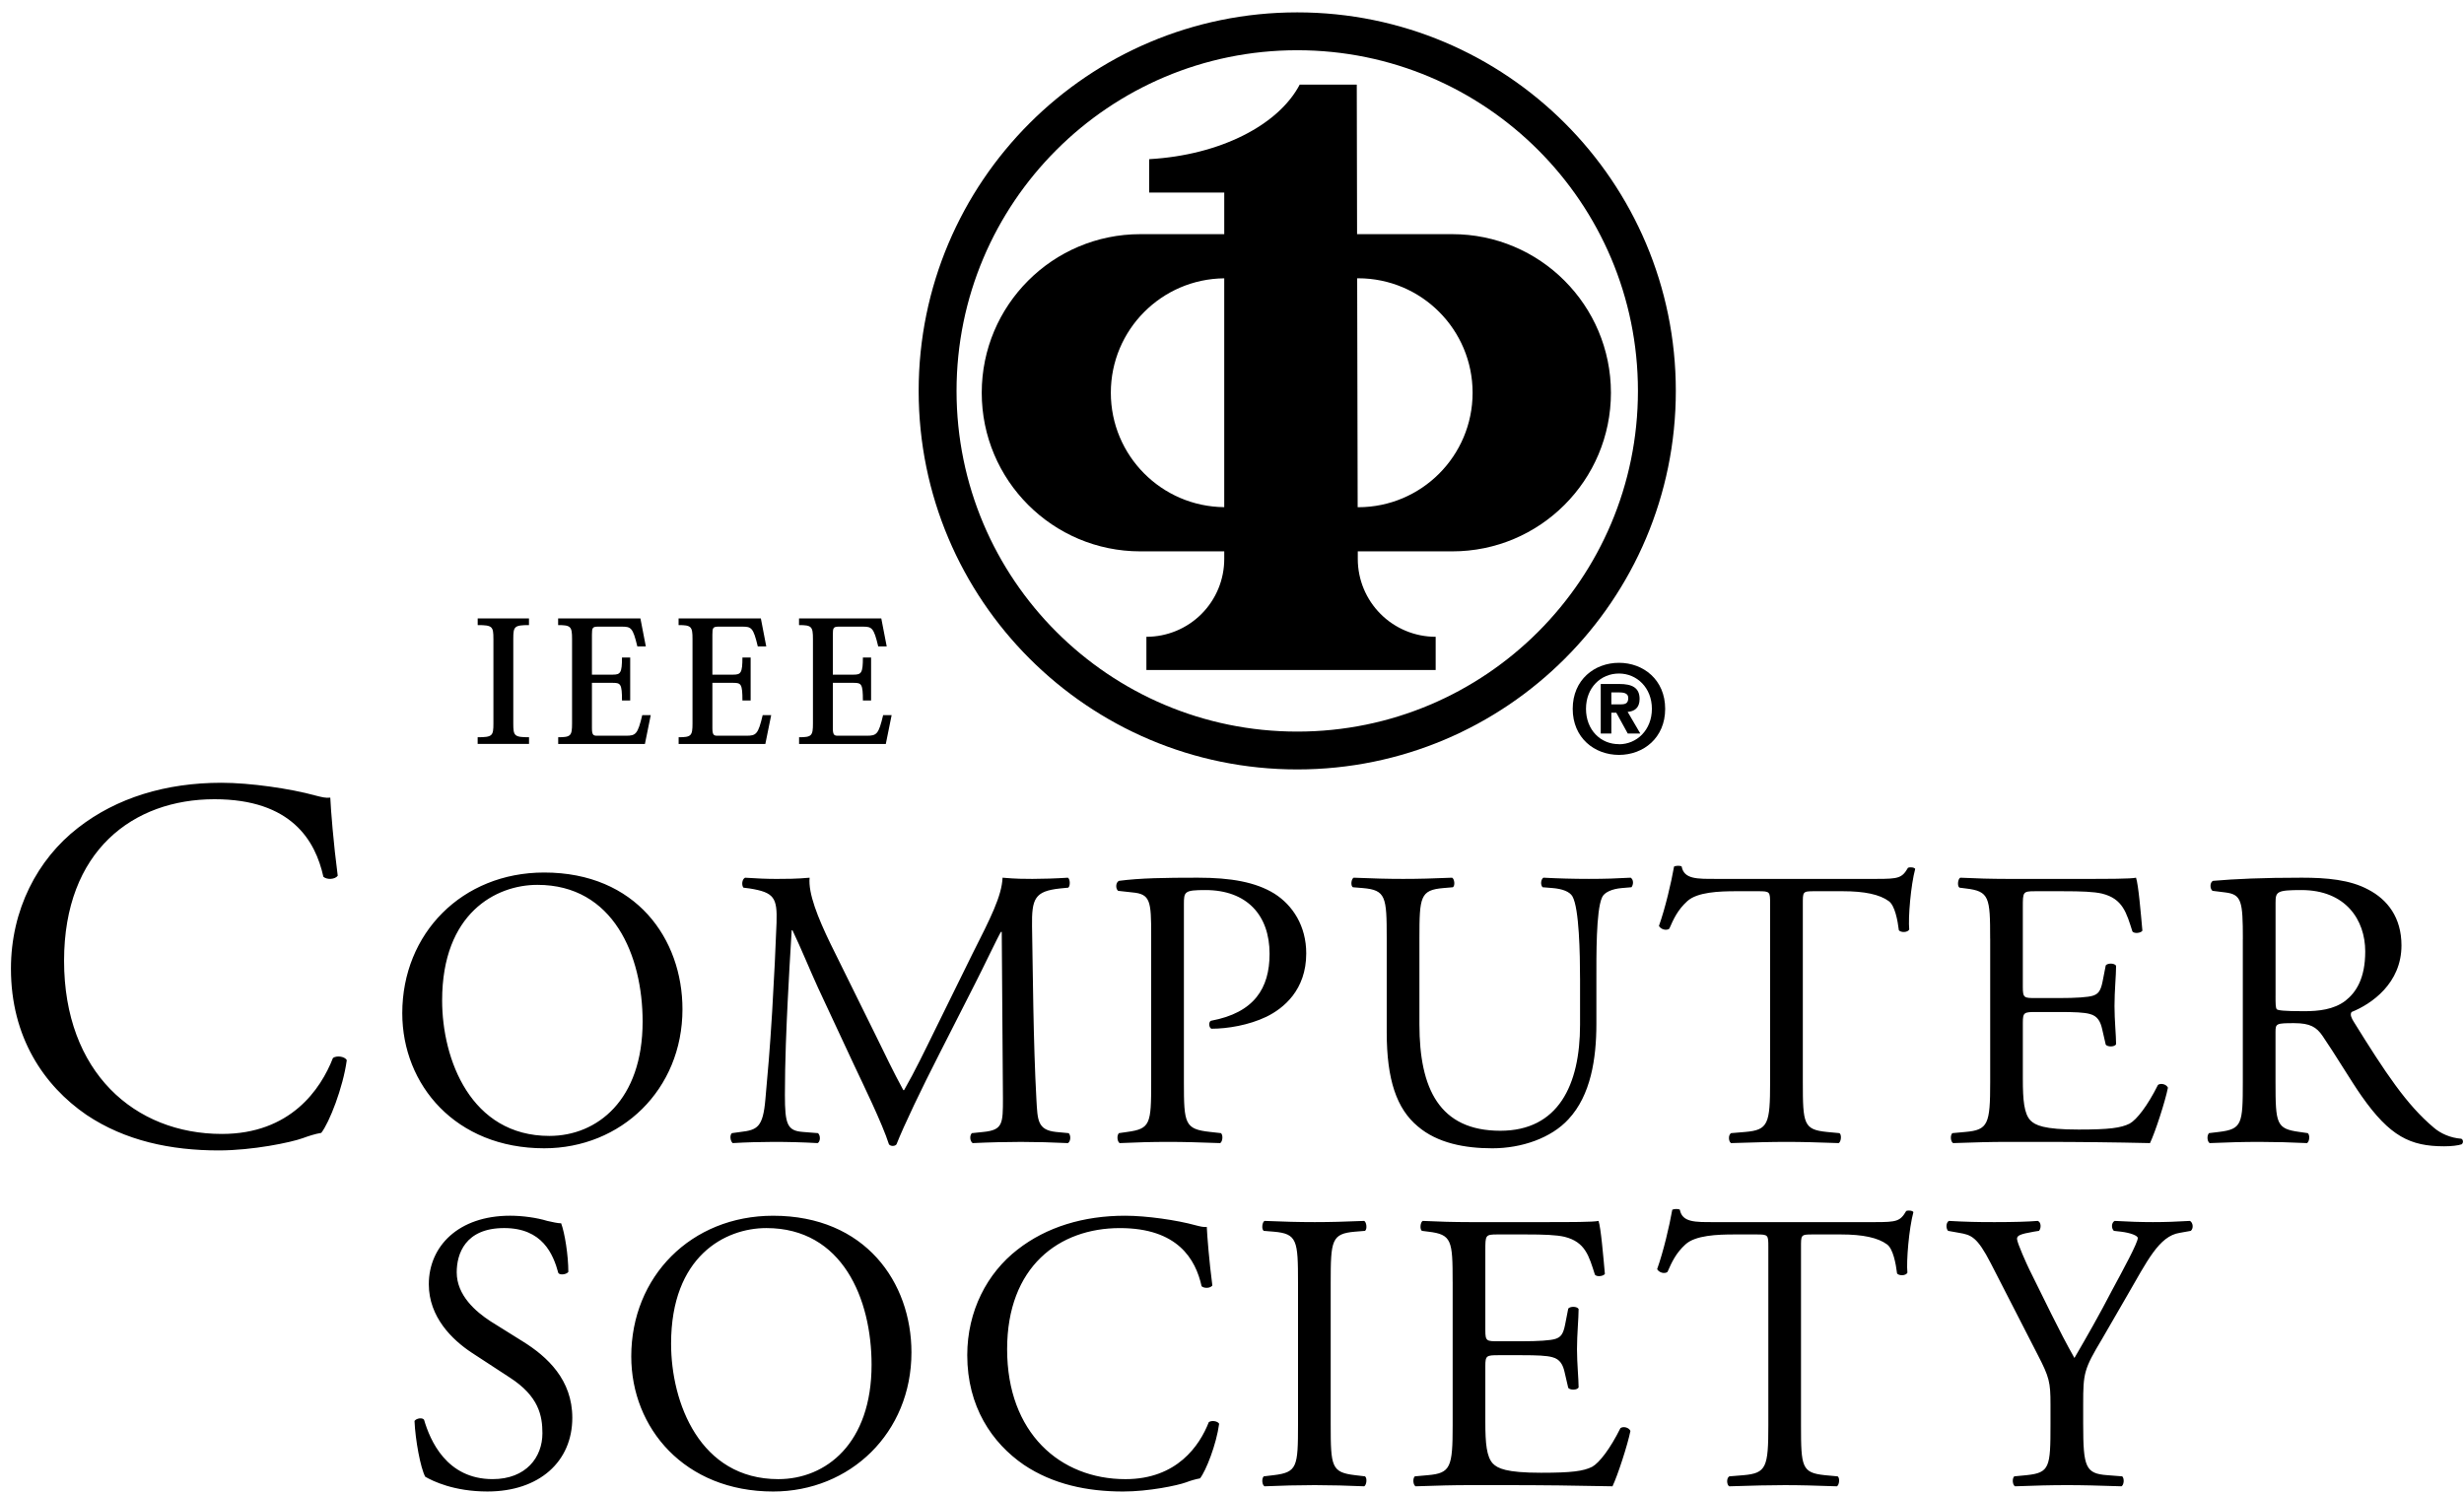 <?xml version="1.0" encoding="UTF-8"?>
<svg width="188px" height="114px" viewBox="0 0 188 114" version="1.1" xmlns="http://www.w3.org/2000/svg" xmlns:xlink="http://www.w3.org/1999/xlink">
    <!-- Generator: Sketch 43.2 (39069) - http://www.bohemiancoding.com/sketch -->
    <title>Group</title>
    <desc>Created with Sketch.</desc>
    <defs></defs>
    <g id="Page-1" stroke="none" stroke-width="1" fill="none" fill-rule="evenodd">
        <g id="Group" fill-rule="nonzero" fill="#000000">
            <path d="M122.943,55.976 L122.134,55.976 L122.134,52.193 L123.546,52.193 C124.521,52.193 125.099,52.472 125.099,53.337 C125.099,54.034 124.689,54.285 124.187,54.321 L125.154,55.975 L124.197,55.975 L123.322,54.386 L122.943,54.386 L122.943,55.976 Z M123.658,53.747 C124.021,53.747 124.234,53.672 124.234,53.254 C124.234,52.863 123.816,52.835 123.509,52.835 L122.943,52.835 L122.943,53.747 L123.658,53.747 L123.658,53.747 Z M123.527,57.604 C121.66,57.604 119.996,56.312 119.996,54.09 C119.996,51.868 121.66,50.577 123.527,50.577 C125.386,50.577 127.05,51.868 127.05,54.09 C127.051,56.312 125.387,57.604 123.527,57.604 L123.527,57.604 Z M123.527,51.395 C122.134,51.395 121.009,52.473 121.009,54.089 C121.009,55.707 122.134,56.793 123.527,56.785 L123.527,56.793 C124.884,56.793 126.037,55.707 126.037,54.089 C126.037,52.473 124.885,51.395 123.527,51.395 Z" id="Shape"></path>
            <path d="M127.863,29.83 C127.863,45.781 114.929,58.713 98.978,58.713 C83.025,58.713 70.093,45.781 70.093,29.83 C70.093,13.877 83.025,0.944 98.978,0.944 C114.93,0.944 127.863,13.876 127.863,29.83 Z M98.979,3.833 C84.621,3.833 72.983,15.473 72.983,29.83 C72.983,44.185 84.621,55.826 98.979,55.826 C113.336,55.826 124.973,44.185 124.973,29.83 C124.973,15.472 113.336,3.833 98.979,3.833 Z" id="Shape"></path>
            <path d="M110.809,17.868 L103.543,17.868 L103.52,6.456 L99.166,6.456 C97.549,9.543 93.093,11.835 87.706,12.144 L87.68,12.158 L87.68,14.693 L93.409,14.693 L93.409,17.868 L87.007,17.868 C80.323,17.868 74.905,23.287 74.905,29.97 C74.905,36.654 80.323,42.073 87.007,42.073 L93.409,42.073 L93.409,42.651 C93.409,44.227 92.784,45.738 91.67,46.852 C90.556,47.966 89.045,48.592 87.469,48.592 L87.469,51.126 L109.54,51.126 L109.54,48.592 C107.964,48.592 106.453,47.966 105.338,46.852 C104.224,45.738 103.597,44.227 103.597,42.651 L103.597,42.073 L110.81,42.073 C117.494,42.073 122.912,36.654 122.912,29.97 C122.91,23.287 117.492,17.868 110.809,17.868 L110.809,17.868 Z M84.755,29.969 C84.755,25.172 88.623,21.282 93.408,21.238 L93.408,38.7 C88.623,38.656 84.755,34.767 84.755,29.969 L84.755,29.969 Z M103.623,38.705 L103.588,38.705 L103.551,21.235 L103.623,21.235 C108.447,21.235 112.358,25.146 112.358,29.97 C112.358,34.794 108.447,38.705 103.623,38.705 Z M5.944,63.176 C8.903,60.865 12.673,59.731 16.89,59.731 C19.078,59.731 22.16,60.176 24.066,60.704 C24.552,60.825 24.836,60.907 25.201,60.866 C25.241,61.798 25.444,64.35 25.769,66.825 C25.566,67.108 24.957,67.151 24.674,66.905 C24.066,64.149 22.241,60.987 16.363,60.987 C10.16,60.987 4.889,64.919 4.889,73.313 C4.889,81.825 10.281,86.528 16.93,86.528 C22.16,86.528 24.472,83.124 25.404,80.731 C25.688,80.528 26.296,80.61 26.459,80.893 C26.175,83 25.12,85.676 24.512,86.446 C24.026,86.528 23.539,86.69 23.094,86.852 C22.202,87.176 19.283,87.786 16.688,87.786 C13.039,87.786 9.553,87.056 6.592,85.069 C3.348,82.839 0.835,79.149 0.835,73.919 C0.834,69.42 2.862,65.568 5.944,63.176 L5.944,63.176 Z M30.693,77.314 C30.693,71.23 35.254,66.58 41.519,66.58 C48.544,66.58 52.071,71.658 52.071,77.01 C52.071,83.153 47.388,87.623 41.519,87.623 C34.769,87.623 30.693,82.787 30.693,77.314 Z M49.031,77.951 C49.031,72.933 46.811,67.521 41.003,67.521 C37.841,67.521 33.734,69.681 33.734,76.341 C33.734,80.839 35.924,86.679 41.915,86.679 C45.564,86.68 49.031,83.943 49.031,77.951 L49.031,77.951 Z M66.822,79.016 C67.522,80.448 68.191,81.846 68.921,83.184 L68.981,83.184 C69.803,81.754 70.563,80.172 71.324,78.622 L74.183,72.813 C75.581,70.047 76.433,68.374 76.494,66.975 C77.527,67.067 78.166,67.067 78.773,67.067 C79.534,67.067 80.537,67.036 81.481,66.975 C81.663,67.096 81.663,67.614 81.51,67.735 L80.872,67.797 C78.955,68.008 78.713,68.555 78.743,70.686 C78.804,73.909 78.834,79.534 79.077,83.913 C79.168,85.434 79.138,86.225 80.568,86.376 L81.54,86.468 C81.724,86.652 81.692,87.109 81.48,87.228 C80.285,87.169 79.089,87.138 77.892,87.136 C76.829,87.136 75.46,87.167 74.212,87.228 C73.998,87.078 73.969,86.652 74.15,86.468 L75.032,86.376 C76.523,86.226 76.523,85.739 76.523,83.792 L76.432,71.11 L76.371,71.11 C76.157,71.444 75.003,73.878 74.394,75.063 L71.688,80.385 C70.319,83.061 68.95,85.92 68.403,87.319 C68.341,87.411 68.22,87.442 68.099,87.442 C68.037,87.442 67.886,87.411 67.826,87.319 C67.309,85.708 65.849,82.727 65.149,81.237 L62.412,75.368 C61.773,73.97 61.135,72.388 60.466,70.989 L60.405,70.989 C60.282,72.876 60.192,74.639 60.1,76.401 C60.009,78.256 59.887,80.963 59.887,83.547 C59.887,85.799 60.07,86.285 61.255,86.375 L62.411,86.467 C62.623,86.651 62.594,87.135 62.381,87.227 C61.257,87.164 60.132,87.134 59.006,87.135 C58.032,87.135 56.938,87.166 55.904,87.227 C55.721,87.077 55.661,86.62 55.843,86.467 L56.512,86.375 C57.789,86.225 58.215,86.01 58.398,83.883 C58.58,81.875 58.732,80.203 58.915,77.194 C59.066,74.669 59.188,72.083 59.249,70.411 C59.31,68.495 59.066,68.1 57.212,67.798 L56.725,67.736 C56.573,67.554 56.604,67.097 56.847,66.976 C57.76,67.037 58.49,67.068 59.249,67.068 C59.949,67.068 60.77,67.068 61.773,66.976 C61.651,68.162 62.412,70.048 63.355,71.994 L66.822,79.016 L66.822,79.016 Z M90.33,82.574 C90.33,85.767 90.391,86.162 92.336,86.375 L93.158,86.467 C93.34,86.619 93.279,87.135 93.096,87.227 C91.364,87.166 90.359,87.135 89.143,87.135 C87.865,87.135 86.77,87.166 85.432,87.227 C85.25,87.135 85.189,86.651 85.372,86.467 L86.01,86.375 C87.775,86.133 87.834,85.768 87.834,82.574 L87.834,71.353 C87.834,68.769 87.775,68.22 86.406,68.099 L85.311,67.978 C85.097,67.796 85.128,67.337 85.372,67.216 C86.983,67.003 88.868,66.974 91.393,66.974 C93.918,66.974 95.802,67.308 97.232,68.189 C98.63,69.072 99.664,70.654 99.664,72.753 C99.664,75.548 97.932,76.948 96.623,77.587 C95.287,78.226 93.674,78.499 92.428,78.499 C92.216,78.407 92.216,77.95 92.398,77.892 C95.682,77.283 96.867,75.427 96.867,72.783 C96.867,69.834 95.135,67.918 91.971,67.918 C90.36,67.918 90.33,68.039 90.33,69.012 L90.33,82.574 L90.33,82.574 Z M120.555,74.697 C120.555,72.812 120.493,69.316 119.977,68.402 C119.764,68.039 119.215,67.826 118.456,67.765 L117.696,67.703 C117.514,67.492 117.575,67.096 117.757,66.974 C118.913,67.035 120.038,67.066 121.224,67.066 C122.501,67.066 123.322,67.035 124.417,66.974 C124.661,67.126 124.63,67.521 124.478,67.703 L123.748,67.765 C122.988,67.826 122.381,68.099 122.228,68.494 C121.773,69.498 121.802,72.994 121.802,74.697 L121.802,78.135 C121.802,80.781 121.376,83.578 119.673,85.403 C118.366,86.833 116.114,87.624 113.864,87.624 C111.766,87.624 109.667,87.228 108.178,85.952 C106.565,84.612 105.805,82.391 105.805,78.774 L105.805,71.598 C105.805,68.434 105.744,67.918 103.981,67.766 L103.221,67.704 C103.037,67.583 103.1,67.067 103.282,66.975 C104.803,67.036 105.837,67.067 107.053,67.067 C108.299,67.067 109.303,67.036 110.793,66.975 C110.975,67.067 111.035,67.582 110.854,67.704 L110.124,67.766 C108.36,67.918 108.3,68.434 108.3,71.598 L108.3,78.166 C108.3,83.061 109.82,86.285 114.472,86.285 C118.882,86.285 120.556,82.818 120.556,78.195 L120.556,74.697 L120.555,74.697 L120.555,74.697 Z M137.553,82.574 C137.553,85.767 137.614,86.193 139.377,86.375 L140.35,86.467 C140.532,86.59 140.473,87.135 140.289,87.227 C138.557,87.166 137.521,87.135 136.305,87.135 C135.089,87.135 134.024,87.166 132.078,87.227 C131.896,87.135 131.834,86.62 132.078,86.467 L133.172,86.375 C134.906,86.225 135.057,85.768 135.057,82.574 L135.057,68.982 C135.057,68.039 135.057,68.007 134.147,68.007 L132.473,68.007 C131.166,68.007 129.494,68.068 128.733,68.769 C128.004,69.437 127.698,70.105 127.366,70.867 C127.122,71.051 126.696,70.896 126.575,70.654 C127.061,69.285 127.516,67.338 127.729,66.123 C127.821,66.062 128.215,66.031 128.309,66.123 C128.491,67.096 129.495,67.066 130.893,67.066 L143.209,67.066 C144.85,67.066 145.123,67.004 145.58,66.214 C145.732,66.152 146.066,66.183 146.127,66.304 C145.793,67.552 145.58,70.015 145.672,70.927 C145.549,71.171 145.033,71.171 144.881,70.988 C144.789,70.228 144.576,69.103 144.119,68.769 C143.42,68.251 142.265,68.007 140.592,68.007 L138.434,68.007 C137.522,68.007 137.553,68.038 137.553,69.04 L137.553,82.574 L137.553,82.574 Z M151.846,71.627 C151.846,68.465 151.785,68.008 149.991,67.797 L149.505,67.735 C149.321,67.614 149.382,67.067 149.566,66.975 C150.761,67.035 151.957,67.066 153.154,67.067 L158.871,67.067 C160.816,67.067 162.611,67.067 162.976,66.975 C163.158,67.493 163.341,69.682 163.462,71.02 C163.341,71.202 162.855,71.262 162.702,71.081 C162.245,69.651 161.972,68.587 160.391,68.19 C159.752,68.04 158.78,68.008 157.44,68.008 L155.251,68.008 C154.339,68.008 154.339,68.069 154.339,69.225 L154.339,75.307 C154.339,76.159 154.431,76.159 155.343,76.159 L157.107,76.159 C158.384,76.159 159.328,76.098 159.693,75.977 C160.056,75.854 160.269,75.672 160.422,74.911 L160.666,73.665 C160.816,73.481 161.334,73.481 161.455,73.696 C161.455,74.426 161.334,75.612 161.334,76.766 C161.334,77.862 161.455,79.016 161.455,79.686 C161.334,79.899 160.816,79.899 160.666,79.717 L160.393,78.531 C160.27,77.982 160.057,77.527 159.45,77.375 C159.024,77.254 158.294,77.223 157.108,77.223 L155.344,77.223 C154.432,77.223 154.34,77.254 154.34,78.045 L154.34,82.332 C154.34,83.943 154.432,84.977 154.918,85.494 C155.283,85.859 155.922,86.193 158.598,86.193 C160.94,86.193 161.821,86.072 162.491,85.738 C163.038,85.433 163.86,84.369 164.651,82.787 C164.864,82.635 165.29,82.726 165.411,83 C165.198,84.064 164.436,86.406 164.042,87.227 C161.326,87.166 158.609,87.135 155.892,87.135 L153.156,87.135 C151.849,87.135 150.814,87.166 149.021,87.227 C148.837,87.135 148.777,86.651 148.96,86.467 L149.962,86.375 C151.694,86.225 151.849,85.768 151.849,82.574 L151.849,71.627 L151.846,71.627 L151.846,71.627 Z M171.127,71.658 C171.127,68.769 171.035,68.252 169.787,68.099 L168.814,67.978 C168.601,67.826 168.601,67.337 168.845,67.216 C170.548,67.066 172.648,66.974 175.626,66.974 C177.511,66.974 179.306,67.126 180.704,67.886 C182.165,68.648 183.229,70.015 183.229,72.142 C183.229,75.031 180.948,76.613 179.426,77.222 C179.276,77.404 179.426,77.708 179.578,77.951 C182.012,81.875 183.623,84.306 185.689,86.041 C186.209,86.496 186.968,86.832 187.789,86.893 C187.941,86.955 187.973,87.198 187.82,87.319 C187.545,87.411 187.06,87.471 186.482,87.471 C183.896,87.471 182.345,86.711 180.187,83.639 C179.396,82.516 178.148,80.416 177.207,79.047 C176.75,78.379 176.264,78.074 175.047,78.074 C173.68,78.074 173.619,78.103 173.619,78.742 L173.619,82.574 C173.619,85.767 173.68,86.133 175.441,86.375 L176.082,86.467 C176.264,86.619 176.203,87.135 176.021,87.227 C174.816,87.168 173.609,87.137 172.402,87.135 C171.125,87.135 170.029,87.166 168.599,87.227 C168.417,87.135 168.357,86.68 168.54,86.467 L169.3,86.375 C171.064,86.162 171.124,85.768 171.124,82.574 L171.124,71.658 L171.127,71.658 L171.127,71.658 Z M173.621,76.006 C173.621,76.553 173.621,76.889 173.711,77.01 C173.803,77.1 174.258,77.162 175.809,77.162 C176.905,77.162 178.061,77.039 178.944,76.371 C179.764,75.732 180.464,74.668 180.464,72.6 C180.464,70.198 178.974,67.918 175.599,67.918 C173.712,67.918 173.622,68.039 173.622,68.891 L173.622,76.006 L173.621,76.006 Z M37.19,113.812 C34.636,113.812 33.024,113.021 32.446,112.687 C32.081,112.017 31.686,109.859 31.626,108.429 C31.777,108.216 32.233,108.156 32.355,108.339 C32.811,109.89 34.058,112.868 37.585,112.868 C40.14,112.868 41.386,111.196 41.386,109.372 C41.386,108.034 41.112,106.544 38.892,105.114 L36.003,103.227 C34.482,102.225 32.718,100.491 32.718,97.997 C32.718,95.108 34.968,92.768 38.923,92.768 C39.865,92.768 40.959,92.92 41.75,93.163 C42.146,93.255 42.572,93.347 42.815,93.347 C43.088,94.076 43.363,95.779 43.363,97.056 C43.241,97.24 42.754,97.329 42.602,97.146 C42.206,95.689 41.386,93.71 38.466,93.71 C35.486,93.71 34.847,95.689 34.847,97.087 C34.847,98.849 36.306,100.097 37.432,100.827 L39.865,102.347 C41.781,103.533 43.666,105.296 43.666,108.187 C43.667,111.531 41.143,113.812 37.19,113.812 L37.19,113.812 Z M48.164,103.504 C48.164,97.422 52.724,92.77 58.99,92.77 C66.014,92.77 69.542,97.848 69.542,103.2 C69.542,109.343 64.859,113.813 58.99,113.813 C52.239,113.812 48.164,108.977 48.164,103.504 Z M66.5,104.141 C66.5,99.123 64.279,93.711 58.472,93.711 C55.309,93.711 51.203,95.871 51.203,102.531 C51.203,107.029 53.393,112.869 59.384,112.869 C63.034,112.869 66.5,110.133 66.5,104.141 L66.5,104.141 Z M77.632,95.355 C79.851,93.621 82.68,92.769 85.841,92.769 C87.483,92.769 89.795,93.103 91.225,93.498 C91.589,93.59 91.801,93.65 92.076,93.621 C92.106,94.32 92.259,96.234 92.501,98.092 C92.35,98.303 91.894,98.334 91.681,98.151 C91.225,96.085 89.857,93.712 85.447,93.712 C80.795,93.712 76.842,96.663 76.842,102.956 C76.842,109.343 80.886,112.87 85.873,112.87 C89.796,112.87 91.529,110.315 92.229,108.522 C92.441,108.37 92.897,108.43 93.019,108.643 C92.807,110.225 92.016,112.231 91.561,112.809 C91.198,112.879 90.841,112.981 90.496,113.114 C89.828,113.358 87.639,113.813 85.691,113.813 C82.954,113.813 80.339,113.266 78.118,111.776 C75.686,110.104 73.8,107.335 73.8,103.413 C73.799,100.037 75.321,97.146 77.632,95.355 L77.632,95.355 Z M99.037,97.877 C99.037,94.654 98.976,94.139 97.182,93.986 L96.422,93.924 C96.24,93.803 96.299,93.256 96.483,93.164 C98.004,93.225 99.038,93.256 100.315,93.256 C101.53,93.256 102.565,93.225 104.085,93.164 C104.269,93.256 104.329,93.803 104.147,93.924 L103.385,93.986 C101.592,94.138 101.53,94.654 101.53,97.877 L101.53,108.705 C101.53,111.928 101.592,112.351 103.385,112.566 L104.147,112.656 C104.329,112.779 104.268,113.326 104.085,113.416 C102.829,113.36 101.572,113.33 100.315,113.326 C99.037,113.329 97.76,113.359 96.483,113.416 C96.299,113.326 96.241,112.84 96.422,112.656 L97.182,112.566 C98.977,112.351 99.037,111.927 99.037,108.705 L99.037,97.877 L99.037,97.877 Z M110.834,97.816 C110.834,94.654 110.773,94.197 108.98,93.986 L108.492,93.924 C108.31,93.803 108.371,93.256 108.553,93.164 C109.749,93.224 110.946,93.255 112.143,93.256 L117.86,93.256 C119.805,93.256 121.6,93.256 121.965,93.164 C122.147,93.682 122.328,95.871 122.451,97.209 C122.328,97.391 121.842,97.451 121.691,97.27 C121.234,95.84 120.961,94.776 119.379,94.379 C118.742,94.229 117.768,94.197 116.43,94.197 L114.241,94.197 C113.329,94.197 113.329,94.259 113.329,95.414 L113.329,101.496 C113.329,102.348 113.421,102.348 114.333,102.348 L116.097,102.348 C117.372,102.348 118.318,102.287 118.681,102.166 C119.046,102.043 119.259,101.861 119.411,101.102 L119.655,99.854 C119.805,99.672 120.323,99.672 120.446,99.885 C120.446,100.615 120.323,101.801 120.323,102.955 C120.323,104.051 120.446,105.207 120.446,105.875 C120.323,106.088 119.805,106.088 119.655,105.906 L119.38,104.72 C119.259,104.171 119.046,103.716 118.439,103.564 C118.013,103.443 117.283,103.412 116.097,103.412 L114.333,103.412 C113.421,103.412 113.329,103.443 113.329,104.234 L113.329,108.521 C113.329,110.132 113.421,111.166 113.907,111.683 C114.272,112.048 114.909,112.382 117.587,112.382 C119.929,112.382 120.81,112.261 121.48,111.927 C122.027,111.622 122.849,110.558 123.638,108.976 C123.851,108.826 124.277,108.915 124.4,109.191 C124.187,110.253 123.425,112.595 123.031,113.416 C120.293,113.357 117.588,113.326 114.881,113.326 L112.145,113.326 C110.836,113.326 109.803,113.357 108.008,113.416 C107.826,113.326 107.766,112.84 107.947,112.656 L108.951,112.566 C110.683,112.414 110.836,111.957 110.836,108.763 L110.836,97.816 L110.834,97.816 L110.834,97.816 Z M137.414,108.764 C137.414,111.957 137.475,112.383 139.238,112.567 L140.213,112.657 C140.395,112.78 140.334,113.327 140.152,113.417 C138.418,113.358 137.384,113.327 136.168,113.327 C134.952,113.327 133.887,113.358 131.941,113.417 C131.757,113.327 131.697,112.81 131.941,112.657 L133.035,112.567 C134.769,112.415 134.922,111.958 134.922,108.764 L134.922,95.172 C134.922,94.229 134.922,94.197 134.01,94.197 L132.336,94.197 C131.029,94.197 129.356,94.259 128.596,94.959 C127.866,95.627 127.563,96.297 127.227,97.057 C126.985,97.241 126.559,97.088 126.438,96.844 C126.924,95.475 127.379,93.53 127.592,92.313 C127.684,92.252 128.078,92.221 128.17,92.313 C128.352,93.288 129.356,93.256 130.754,93.256 L143.072,93.256 C144.713,93.256 144.986,93.194 145.443,92.404 C145.595,92.342 145.929,92.373 145.99,92.494 C145.654,93.742 145.443,96.205 145.533,97.117 C145.412,97.361 144.894,97.361 144.744,97.178 C144.652,96.418 144.439,95.293 143.982,94.959 C143.285,94.441 142.128,94.197 140.457,94.197 L138.295,94.197 C137.385,94.197 137.414,94.228 137.414,95.23 L137.414,108.764 Z M158.945,108.705 C158.945,111.957 159.129,112.445 160.769,112.566 L161.925,112.656 C162.107,112.84 162.046,113.326 161.864,113.416 C159.979,113.357 158.944,113.326 157.727,113.326 C156.45,113.326 155.356,113.357 153.745,113.416 C153.561,113.326 153.501,112.84 153.683,112.656 L154.626,112.566 C156.392,112.382 156.45,111.957 156.45,108.705 L156.45,107.154 C156.45,105.48 156.36,105.086 155.477,103.383 L151.889,96.387 C150.854,94.379 150.399,94.229 149.487,94.076 L148.635,93.924 C148.451,93.711 148.483,93.287 148.696,93.164 C149.87,93.232 151.047,93.263 152.223,93.256 C153.621,93.256 154.717,93.225 155.477,93.164 C155.75,93.256 155.75,93.742 155.569,93.924 L155.174,93.986 C154.108,94.168 153.895,94.289 153.895,94.533 C153.895,94.838 154.686,96.57 154.838,96.875 C155.963,99.123 157.088,101.527 158.276,103.625 C159.217,102.014 160.221,100.25 161.133,98.484 C161.985,96.906 163.11,94.838 163.11,94.472 C163.11,94.288 162.563,94.076 161.833,93.986 L161.286,93.924 C161.071,93.711 161.102,93.287 161.347,93.164 C162.441,93.225 163.324,93.256 164.267,93.256 C165.208,93.256 166.062,93.225 167.095,93.164 C167.339,93.316 167.368,93.742 167.156,93.924 L166.304,94.076 C164.722,94.32 163.81,96.265 162.288,98.881 L160.372,102.195 C159.005,104.476 158.944,104.781 158.944,107.123 L158.944,108.705 L158.945,108.705 L158.945,108.705 Z M37.646,48.746 C37.646,47.806 37.57,47.699 36.447,47.699 L36.447,47.189 L40.36,47.189 L40.36,47.699 C39.239,47.699 39.163,47.806 39.163,48.746 L39.163,55.21 C39.163,56.152 39.239,56.257 40.364,56.257 L40.364,56.768 L36.444,56.768 L36.444,56.257 C37.57,56.257 37.647,56.152 37.647,55.21 L37.647,48.746 L37.646,48.746 Z M42.59,56.768 L42.59,56.257 C43.548,56.257 43.647,56.149 43.647,55.208 L43.647,48.749 C43.647,47.807 43.543,47.699 42.585,47.699 L42.585,47.189 L48.862,47.189 L49.275,49.325 L48.627,49.325 C48.284,47.88 48.143,47.817 47.417,47.817 L45.639,47.817 C45.204,47.817 45.164,47.904 45.164,48.431 L45.164,51.48 L46.762,51.48 C47.344,51.48 47.457,51.333 47.457,50.171 L48.083,50.171 L48.083,53.453 L47.457,53.453 C47.457,52.202 47.353,52.106 46.769,52.106 L45.164,52.106 L45.164,55.562 C45.164,56.079 45.272,56.141 45.539,56.141 L47.757,56.141 C48.506,56.141 48.655,56.034 49.003,54.568 L49.652,54.568 L49.206,56.769 L42.59,56.769 L42.59,56.768 Z M51.779,56.768 L51.779,56.257 C52.738,56.257 52.837,56.149 52.837,55.208 L52.837,48.749 C52.837,47.807 52.734,47.699 51.775,47.699 L51.775,47.189 L58.052,47.189 L58.465,49.325 L57.817,49.325 C57.473,47.88 57.333,47.817 56.607,47.817 L54.829,47.817 C54.395,47.817 54.354,47.904 54.354,48.431 L54.354,51.48 L55.953,51.48 C56.534,51.48 56.647,51.333 56.647,50.171 L57.273,50.171 L57.273,53.453 L56.647,53.453 C56.647,52.202 56.543,52.106 55.96,52.106 L54.354,52.106 L54.354,55.562 C54.354,56.079 54.462,56.141 54.729,56.141 L56.947,56.141 C57.696,56.141 57.845,56.034 58.193,54.568 L58.841,54.568 L58.395,56.769 L51.779,56.769 L51.779,56.768 L51.779,56.768 Z M60.969,56.768 L60.969,56.257 C61.928,56.257 62.027,56.149 62.027,55.208 L62.027,48.749 C62.027,47.807 61.924,47.699 60.965,47.699 L60.965,47.189 L67.241,47.189 L67.655,49.325 L67.007,49.325 C66.663,47.88 66.524,47.817 65.796,47.817 L64.019,47.817 C63.584,47.817 63.544,47.904 63.544,48.431 L63.544,51.48 L65.143,51.48 C65.725,51.48 65.838,51.333 65.838,50.171 L66.463,50.171 L66.463,53.453 L65.838,53.453 C65.838,52.202 65.734,52.106 65.15,52.106 L63.544,52.106 L63.544,55.562 C63.544,56.079 63.653,56.141 63.919,56.141 L66.137,56.141 C66.887,56.141 67.036,56.034 67.383,54.568 L68.031,54.568 L67.587,56.769 L60.969,56.769 L60.969,56.768 Z" id="Shape"></path>
        </g>
    </g>
</svg>